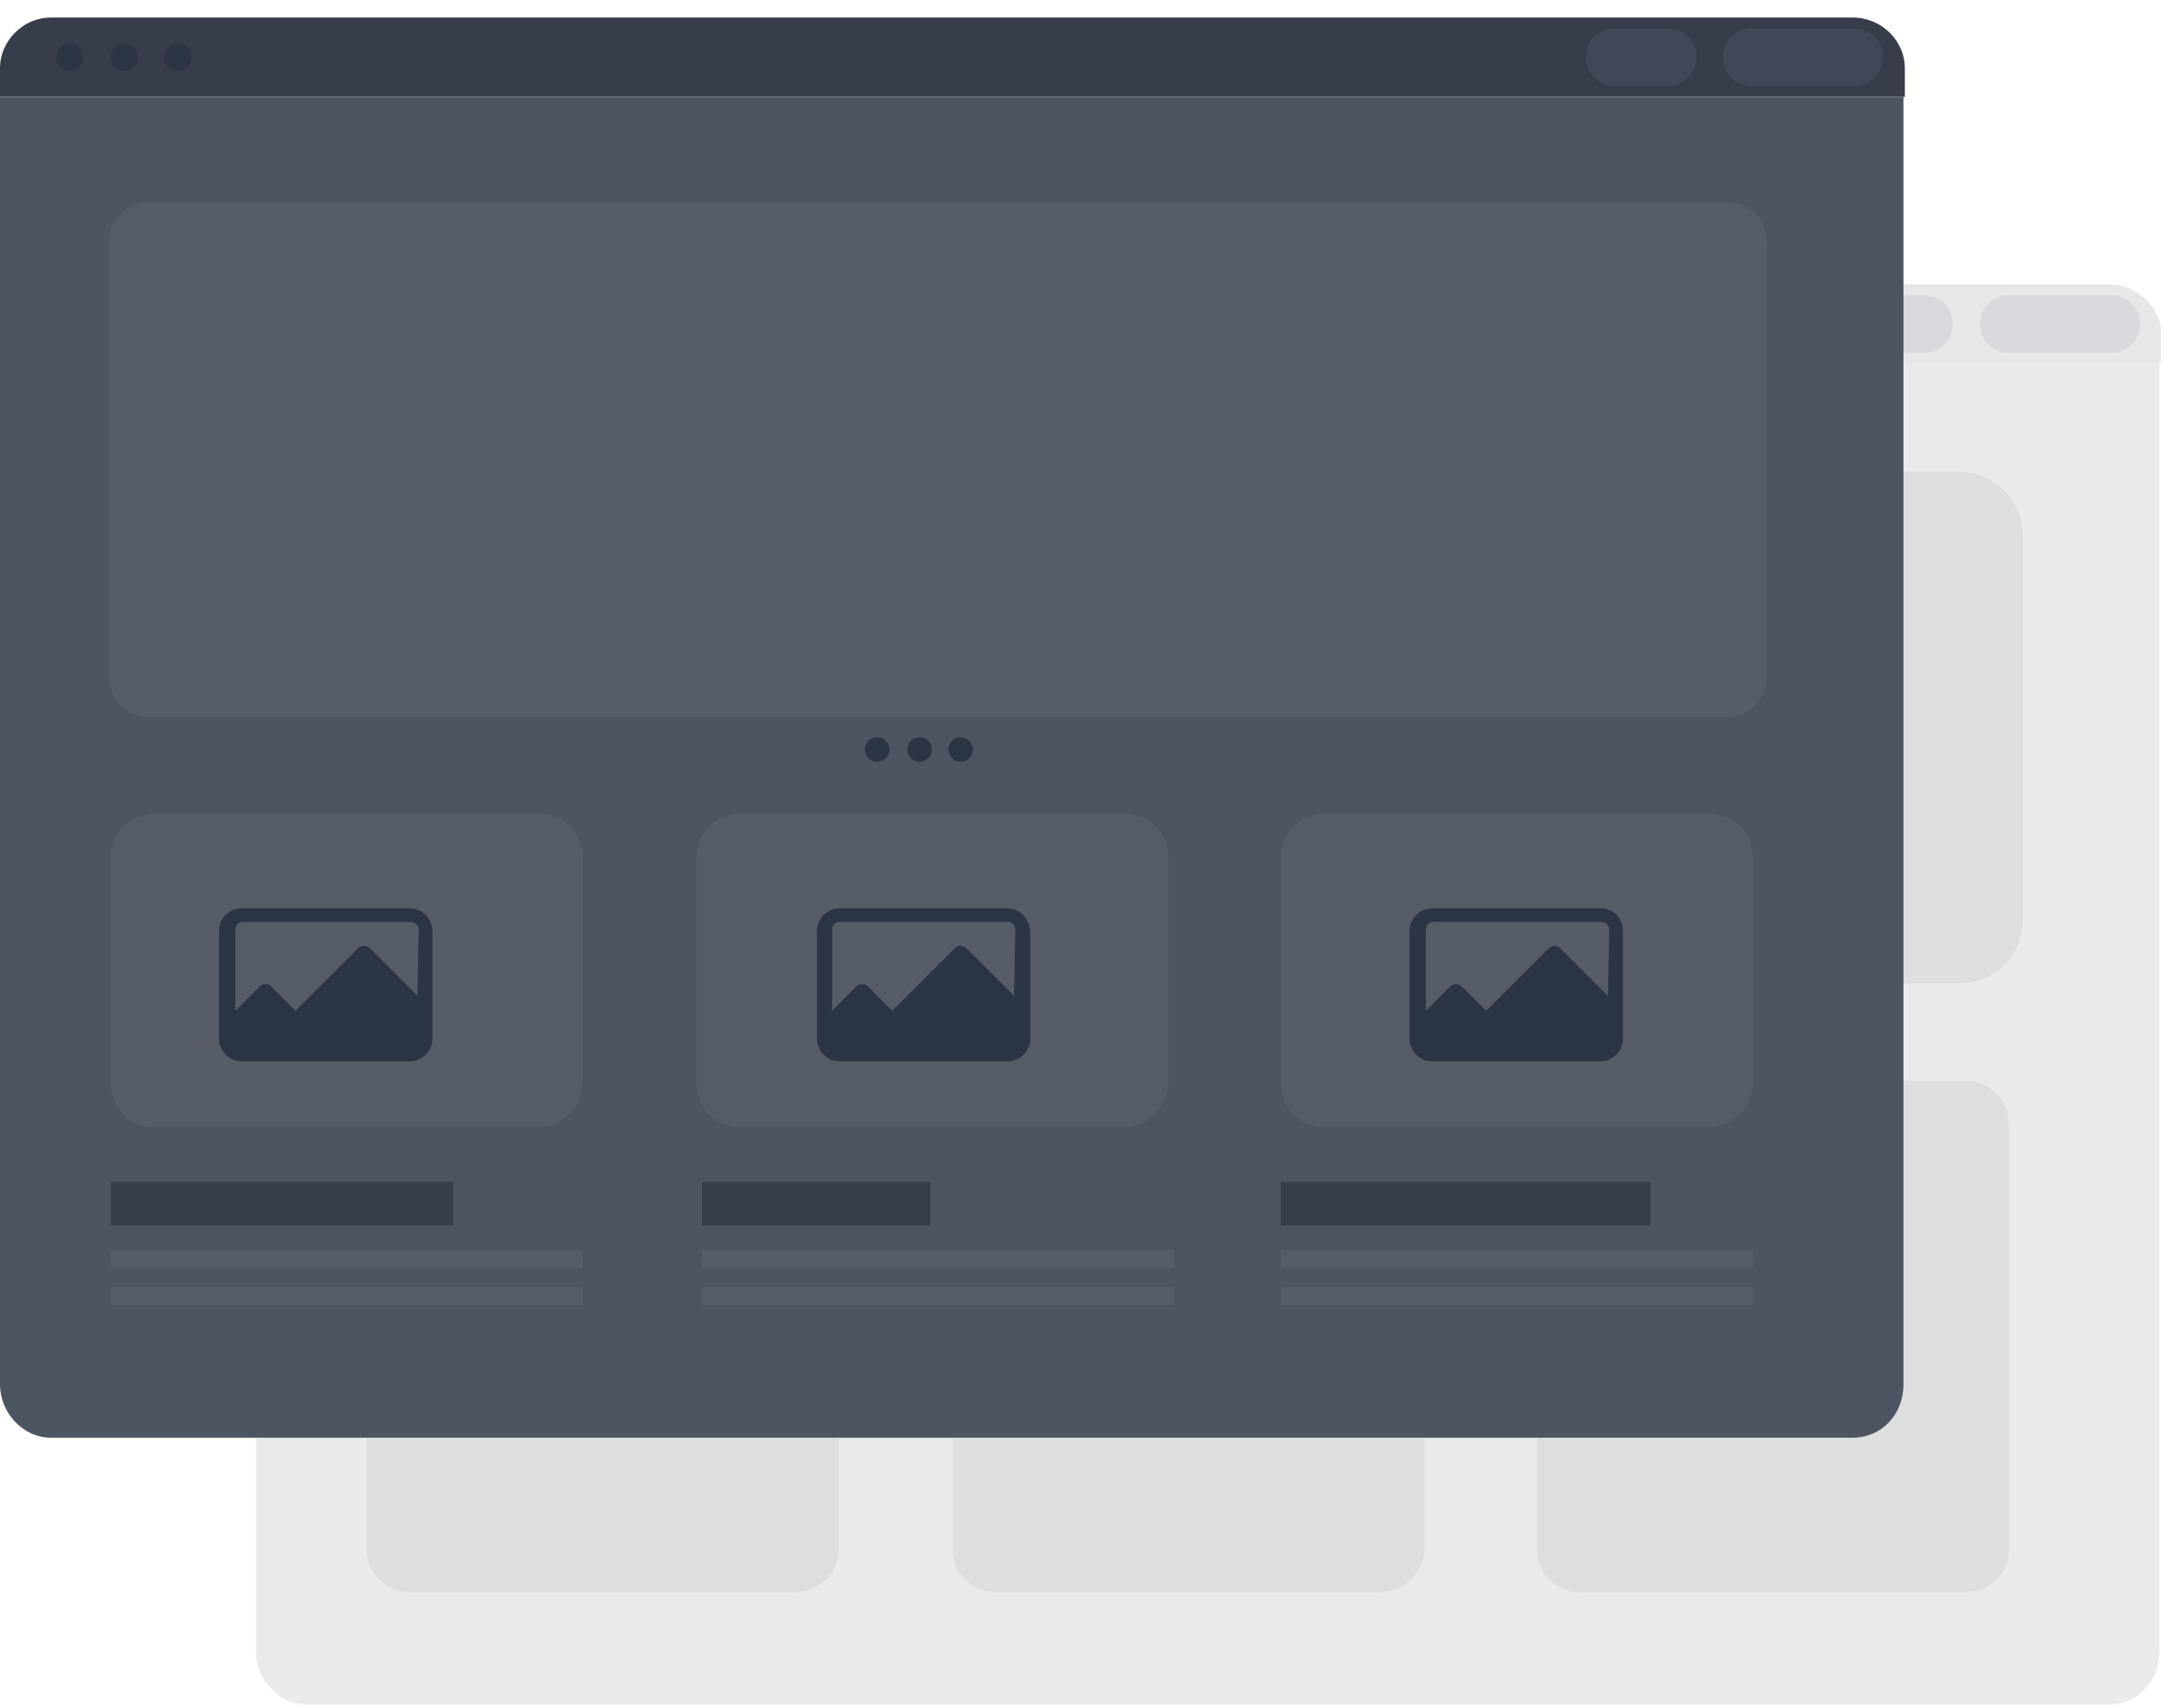 <svg width="103" height="81" viewBox="0 0 103 81" fill="none" xmlns="http://www.w3.org/2000/svg">
<g clip-path="url(#clip0)">
<g opacity="0.35">
<path opacity="0.35" d="M100 13.484H14.601C13.238 13.484 12.2 14.587 12.2 15.884V17.247H102.531V15.884C102.466 14.587 101.363 13.484 100 13.484Z" fill="#383D4C"/>
<path opacity="0.35" d="M12.135 17.247V78.301C12.135 79.664 13.238 80.832 14.536 80.832H100C101.363 80.832 102.401 79.729 102.401 78.301V17.247H12.135Z" fill="#4E5562"/>
<path opacity="0.35" d="M15.445 16.014C15.803 16.014 16.093 15.724 16.093 15.365C16.093 15.007 15.803 14.716 15.445 14.716C15.086 14.716 14.796 15.007 14.796 15.365C14.796 15.724 15.086 16.014 15.445 16.014Z" fill="#2C3544"/>
<path opacity="0.35" d="M18.04 16.014C18.399 16.014 18.689 15.724 18.689 15.365C18.689 15.007 18.399 14.716 18.04 14.716C17.682 14.716 17.391 15.007 17.391 15.365C17.391 15.724 17.682 16.014 18.04 16.014Z" fill="#2C3544"/>
<path opacity="0.35" d="M20.636 16.014C20.994 16.014 21.285 15.724 21.285 15.365C21.285 15.007 20.994 14.716 20.636 14.716C20.278 14.716 19.987 15.007 19.987 15.365C19.987 15.724 20.278 16.014 20.636 16.014Z" fill="#2C3544"/>
<path opacity="0.35" d="M100.13 16.728H95.263C94.484 16.728 93.9 16.144 93.9 15.365C93.9 14.587 94.484 14.003 95.263 14.003H100.13C100.908 14.003 101.492 14.587 101.492 15.365C101.492 16.144 100.843 16.728 100.13 16.728Z" fill="#414756"/>
<path opacity="0.35" d="M91.239 16.728H88.709C87.93 16.728 87.346 16.144 87.346 15.365C87.346 14.587 87.93 14.003 88.709 14.003H91.239C92.018 14.003 92.602 14.587 92.602 15.365C92.602 16.144 91.953 16.728 91.239 16.728Z" fill="#414756"/>
<path opacity="0.35" d="M92.927 46.639H20.376C18.754 46.639 17.391 45.276 17.391 43.654V25.357C17.391 23.735 18.754 22.372 20.376 22.372H92.927C94.549 22.372 95.912 23.735 95.912 25.357V43.654C95.912 45.341 94.549 46.639 92.927 46.639Z" fill="#565D69"/>
<path opacity="0.35" d="M93.186 75.511H74.951C73.783 75.511 72.875 74.603 72.875 73.435V53.321C72.875 52.154 73.783 51.245 74.951 51.245H93.186C94.354 51.245 95.263 52.154 95.263 53.321V73.5C95.263 74.603 94.354 75.511 93.186 75.511Z" fill="#565D69"/>
<path opacity="0.35" d="M65.412 75.511H47.242C46.074 75.511 45.166 74.603 45.166 73.435V53.321C45.166 52.154 46.074 51.245 47.242 51.245H65.477C66.645 51.245 67.553 52.154 67.553 53.321V73.5C67.489 74.603 66.58 75.511 65.412 75.511Z" fill="#565D69"/>
<path opacity="0.35" d="M37.703 75.511H19.468C18.3 75.511 17.391 74.603 17.391 73.435V53.321C17.391 52.154 18.3 51.245 19.468 51.245H37.703C38.871 51.245 39.779 52.154 39.779 53.321V73.5C39.779 74.603 38.806 75.511 37.703 75.511Z" fill="#565D69"/>
</g>
<path d="M87.865 0.832H2.401C1.103 0.832 0 1.935 0 3.232V4.595H90.331V3.232C90.331 1.935 89.228 0.832 87.865 0.832Z" fill="#383D4C"/>
<path d="M0 4.595V65.649C0 67.012 1.103 68.18 2.401 68.18H87.865C89.228 68.18 90.266 67.076 90.266 65.649V4.595H0Z" fill="#4E5562"/>
<path d="M3.31 3.362C3.668 3.362 3.958 3.072 3.958 2.713C3.958 2.355 3.668 2.064 3.31 2.064C2.951 2.064 2.661 2.355 2.661 2.713C2.661 3.072 2.951 3.362 3.31 3.362Z" fill="#2C3544"/>
<path d="M5.905 3.362C6.264 3.362 6.554 3.072 6.554 2.713C6.554 2.355 6.264 2.064 5.905 2.064C5.547 2.064 5.256 2.355 5.256 2.713C5.256 3.072 5.547 3.362 5.905 3.362Z" fill="#2C3544"/>
<path d="M8.436 3.362C8.794 3.362 9.085 3.072 9.085 2.713C9.085 2.355 8.794 2.064 8.436 2.064C8.078 2.064 7.787 2.355 7.787 2.713C7.787 3.072 8.078 3.362 8.436 3.362Z" fill="#2C3544"/>
<path d="M87.93 4.076H83.063C82.284 4.076 81.7 3.492 81.7 2.713C81.7 1.935 82.284 1.351 83.063 1.351H87.93C88.709 1.351 89.293 1.935 89.293 2.713C89.293 3.492 88.709 4.076 87.93 4.076Z" fill="#414756"/>
<path d="M79.104 4.076H76.574C75.795 4.076 75.211 3.492 75.211 2.713C75.211 1.935 75.795 1.351 76.574 1.351H79.104C79.883 1.351 80.467 1.935 80.467 2.713C80.402 3.492 79.818 4.076 79.104 4.076Z" fill="#414756"/>
<path d="M81.96 33.986H7.008C6.035 33.986 5.191 33.208 5.191 32.17V11.407C5.191 10.434 5.97 9.591 7.008 9.591H81.96C82.933 9.591 83.777 10.369 83.777 11.407V32.17C83.712 33.208 82.933 33.986 81.96 33.986Z" fill="#565D69"/>
<path d="M81.051 53.451H62.816C61.648 53.451 60.74 52.543 60.74 51.375V40.669C60.74 39.502 61.648 38.593 62.816 38.593H81.051C82.219 38.593 83.128 39.502 83.128 40.669V51.375C83.128 52.478 82.154 53.451 81.051 53.451Z" fill="#565D69"/>
<path d="M53.277 53.451H35.107C33.939 53.451 33.031 52.543 33.031 51.375V40.669C33.031 39.502 33.939 38.593 35.107 38.593H53.342C54.51 38.593 55.419 39.502 55.419 40.669V51.375C55.354 52.478 54.445 53.451 53.277 53.451Z" fill="#565D69"/>
<path d="M25.503 53.451H7.333C6.165 53.451 5.256 52.543 5.256 51.375V40.669C5.256 39.502 6.165 38.593 7.333 38.593H25.568C26.736 38.593 27.644 39.502 27.644 40.669V51.375C27.579 52.478 26.671 53.451 25.503 53.451Z" fill="#565D69"/>
<path d="M21.48 56.047H5.256V58.123H21.48V56.047Z" fill="#383D4C"/>
<path d="M27.644 59.291H5.256V60.134H27.644V59.291Z" fill="#565D69"/>
<path d="M27.644 61.042H5.256V61.886H27.644V61.042Z" fill="#565D69"/>
<path d="M44.127 56.047H33.29V58.123H44.127V56.047Z" fill="#383D4C"/>
<path d="M55.678 59.291H33.29V60.134H55.678V59.291Z" fill="#565D69"/>
<path d="M55.678 61.042H33.29V61.886H55.678V61.042Z" fill="#565D69"/>
<path d="M78.261 56.047H60.74V58.123H78.261V56.047Z" fill="#383D4C"/>
<path d="M83.128 59.291H60.74V60.134H83.128V59.291Z" fill="#565D69"/>
<path d="M83.128 61.042H60.74V61.886H83.128V61.042Z" fill="#565D69"/>
<path d="M19.403 43.07H11.486C10.902 43.07 10.383 43.524 10.383 44.173V49.234C10.383 49.818 10.837 50.337 11.486 50.337H19.403C19.987 50.337 20.506 49.883 20.506 49.234V44.173C20.506 43.524 19.987 43.07 19.403 43.07ZM19.792 47.222L17.521 44.952C17.391 44.822 17.132 44.822 17.002 44.952L14.017 47.936L12.849 46.768C12.719 46.639 12.459 46.639 12.33 46.768L11.162 47.936V44.108C11.162 43.913 11.291 43.719 11.551 43.719H19.468C19.663 43.719 19.857 43.849 19.857 44.108L19.792 47.222Z" fill="#2C3544"/>
<path d="M47.696 43.07H39.844C39.26 43.07 38.741 43.524 38.741 44.173V49.234C38.741 49.818 39.195 50.337 39.844 50.337H47.761C48.345 50.337 48.864 49.883 48.864 49.234V44.173C48.799 43.524 48.345 43.07 47.696 43.07ZM48.086 47.222L45.814 44.952C45.684 44.822 45.425 44.822 45.295 44.952L42.31 47.936L41.142 46.768C41.012 46.639 40.753 46.639 40.623 46.768L39.455 47.936V44.108C39.455 43.913 39.585 43.719 39.844 43.719H47.761C47.956 43.719 48.15 43.849 48.15 44.108L48.086 47.222Z" fill="#2C3544"/>
<path d="M75.86 43.07H67.943C67.359 43.07 66.84 43.524 66.84 44.173V49.234C66.84 49.818 67.294 50.337 67.943 50.337H75.86C76.444 50.337 76.963 49.883 76.963 49.234V44.173C76.963 43.524 76.509 43.07 75.86 43.07ZM76.249 47.222L73.978 44.952C73.848 44.822 73.588 44.822 73.459 44.952L70.474 47.936L69.305 46.768C69.176 46.639 68.916 46.639 68.786 46.768L67.618 47.936V44.108C67.618 43.913 67.748 43.719 68.008 43.719H75.925C76.119 43.719 76.314 43.849 76.314 44.108L76.249 47.222Z" fill="#2C3544"/>
<path d="M41.596 36.128C41.919 36.128 42.18 35.866 42.18 35.544C42.18 35.221 41.919 34.96 41.596 34.96C41.274 34.96 41.012 35.221 41.012 35.544C41.012 35.866 41.274 36.128 41.596 36.128Z" fill="#2C3544"/>
<path d="M43.608 36.128C43.931 36.128 44.192 35.866 44.192 35.544C44.192 35.221 43.931 34.96 43.608 34.96C43.285 34.96 43.024 35.221 43.024 35.544C43.024 35.866 43.285 36.128 43.608 36.128Z" fill="#2C3544"/>
<path d="M45.555 36.128C45.877 36.128 46.139 35.866 46.139 35.544C46.139 35.221 45.877 34.96 45.555 34.96C45.232 34.96 44.971 35.221 44.971 35.544C44.971 35.866 45.232 36.128 45.555 36.128Z" fill="#2C3544"/>
</g>
<defs>
<clipPath id="clip0">
<rect width="102.466" height="80" fill="white" transform="translate(0 0.832)"/>
</clipPath>
</defs>
</svg>
